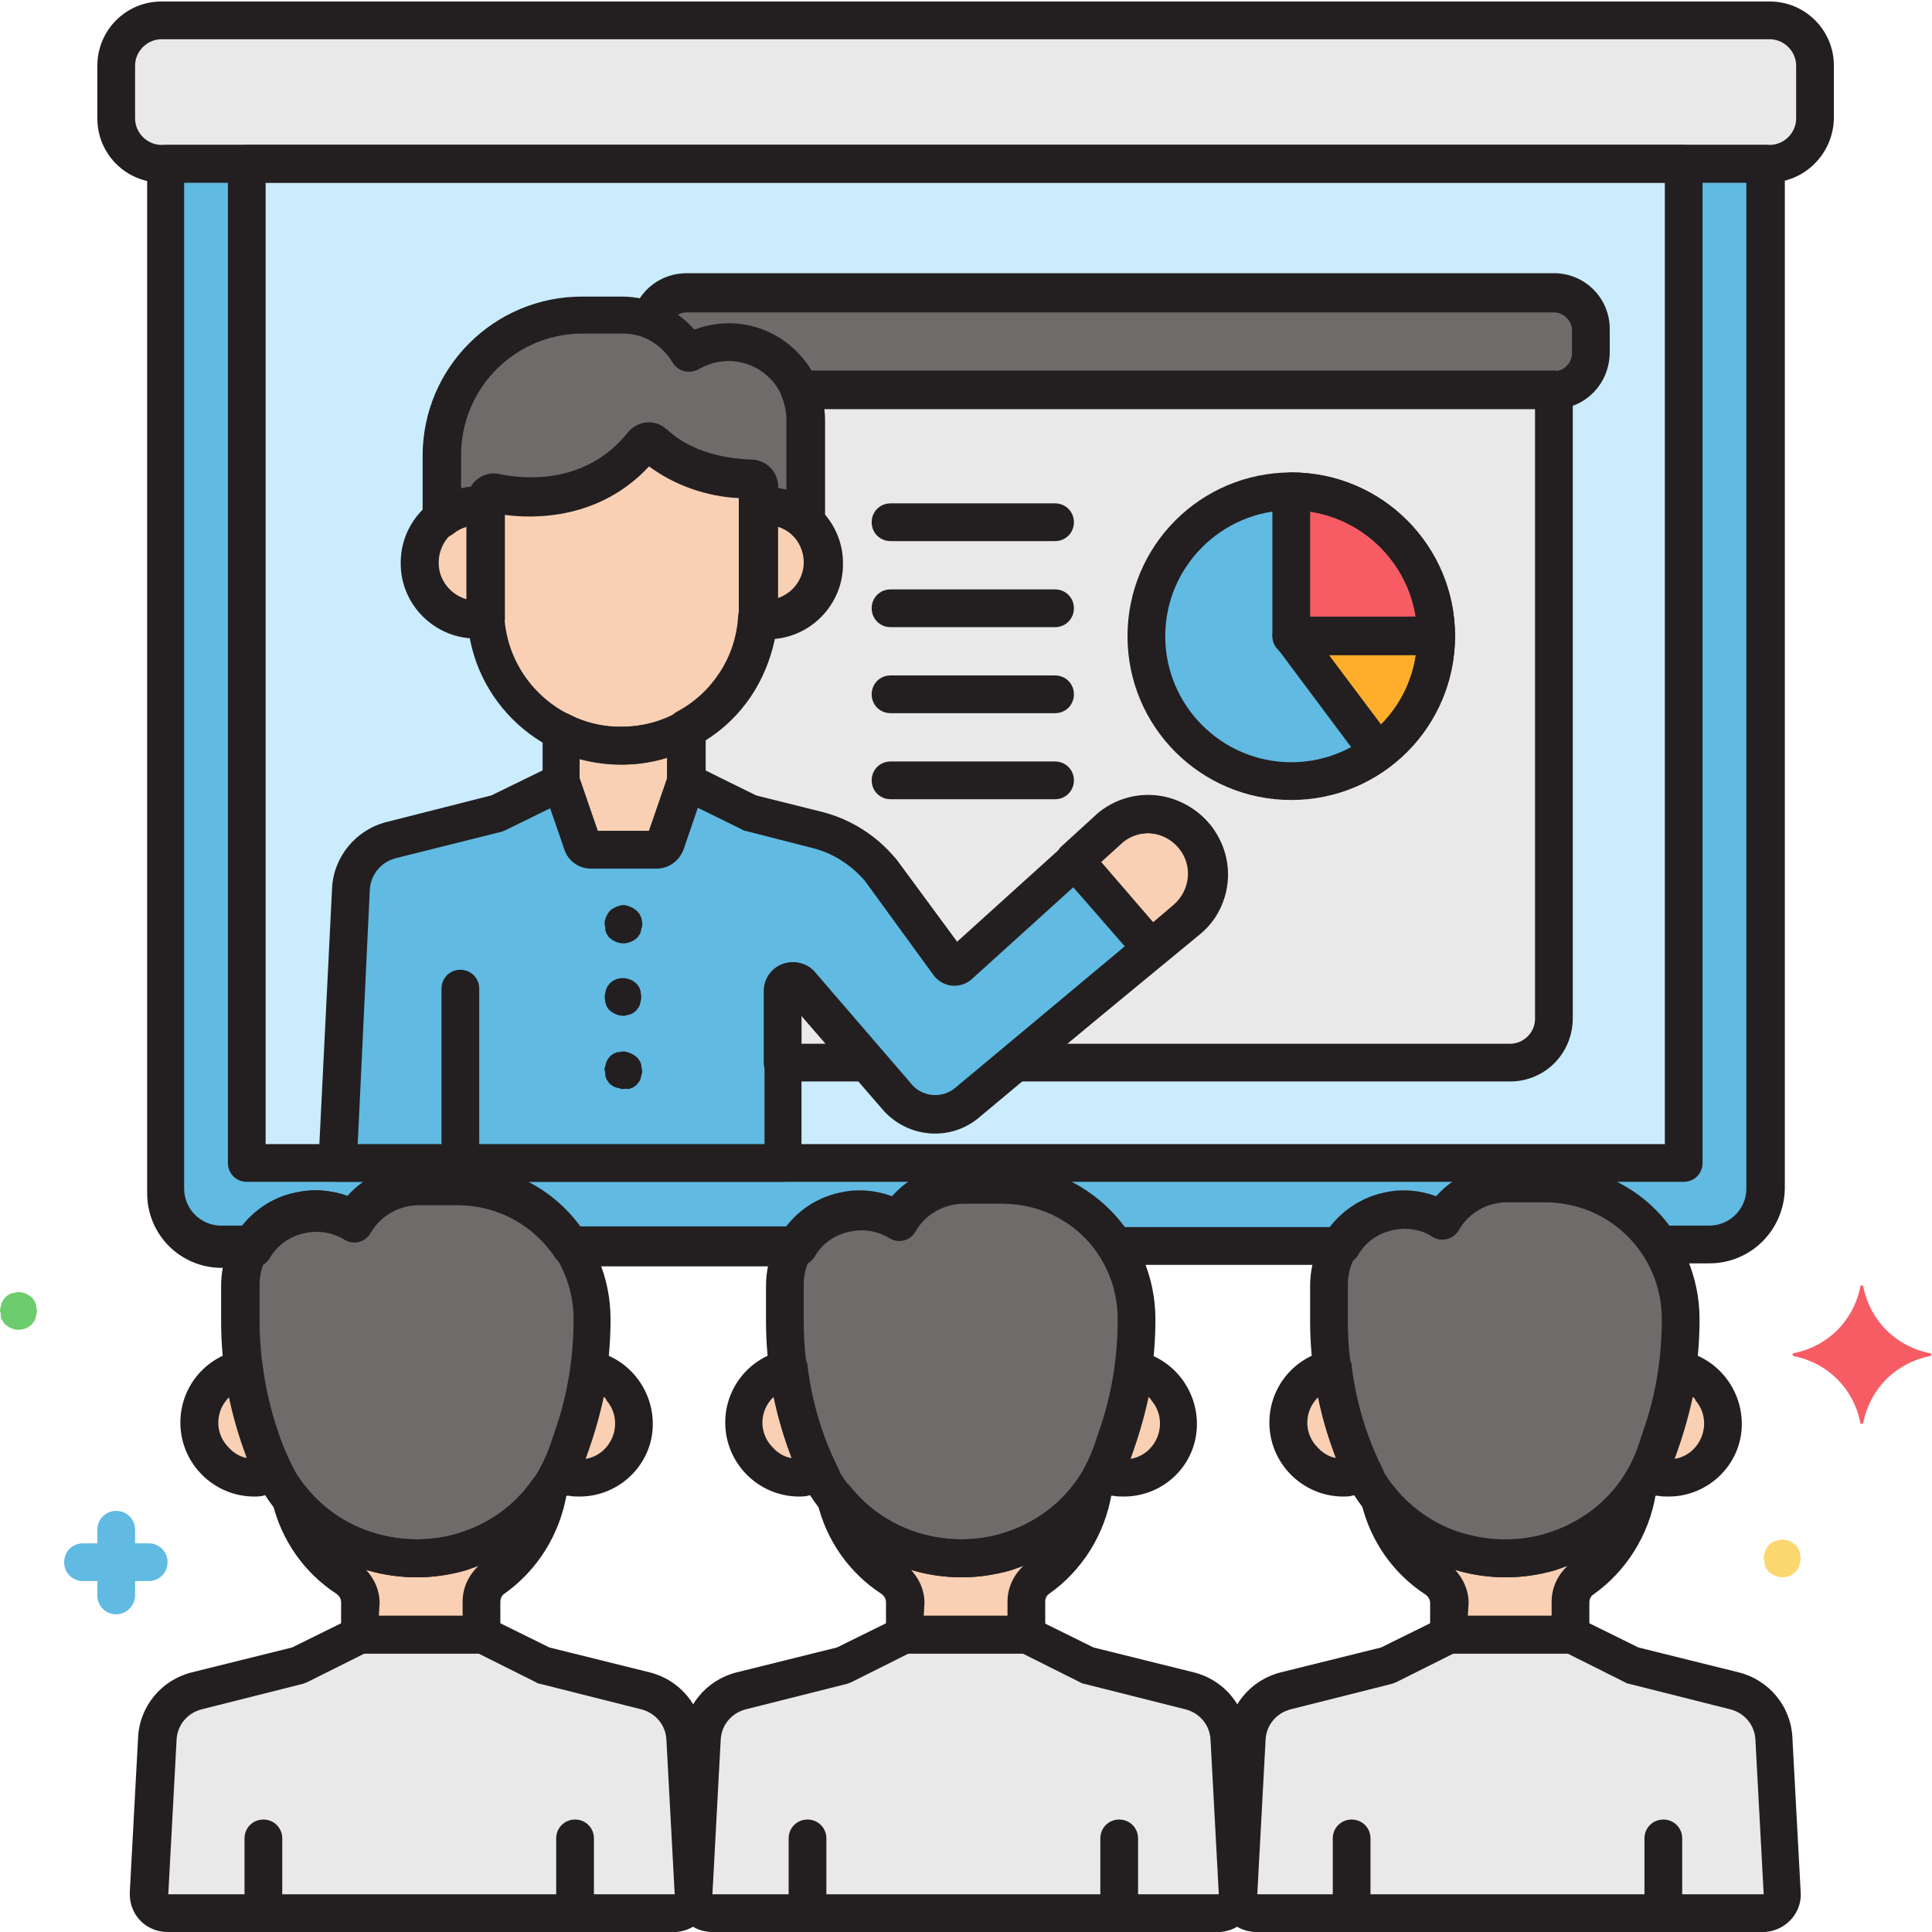 <?xml version="1.0" encoding="UTF-8"?>
<svg width="120px" height="120px" viewBox="0 0 120 120" version="1.1" xmlns="http://www.w3.org/2000/svg" xmlns:xlink="http://www.w3.org/1999/xlink">
    <!-- Generator: Sketch 52.4 (67378) - http://www.bohemiancoding.com/sketch -->
    <title>video-conference</title>
    <desc>Created with Sketch.</desc>
    <g id="Elementos" stroke="none" stroke-width="1" fill="none" fill-rule="evenodd">
        <g id="Amazon/Servicios" transform="translate(-69, -289)" fill-rule="nonzero">
            <g id="video-conference" transform="translate(69, 289)">
                <path d="M36.844,81.938 C36.844,77.297 33.047,73.5 28.406,73.5 L26.016,73.5 C24.375,73.5 22.828,74.39 22.031,75.797 C21.047,75.188 19.828,75 18.703,75.234 C16.5,75.703 14.953,77.672 15,79.922 L15,82.125 C15,84.656 15.422,87.188 16.265,89.578 L16.5,90.234 C17.578,93.235 20.015,95.532 23.062,96.422 L23.25,96.469 C25.031,96.985 26.86,96.985 28.64,96.469 L28.781,96.422 C31.875,95.532 34.312,93.235 35.344,90.188 L35.625,89.344 C36.422,86.906 36.844,84.422 36.844,81.938 Z" id="Path" fill="#6D6C6B"></path>
                <path d="M70.688,81.938 C70.688,77.297 66.89,73.5 62.25,73.5 L59.859,73.5 C58.218,73.5 56.672,74.39 55.875,75.797 C54.89,75.188 53.672,75 52.547,75.234 C50.344,75.703 48.797,77.672 48.843,79.922 L48.843,82.125 C48.843,84.656 49.265,87.188 50.11,89.578 L50.344,90.234 C51.422,93.235 53.86,95.532 56.906,96.422 L57.094,96.469 C58.875,96.985 60.703,96.985 62.485,96.469 L62.625,96.422 C65.718,95.532 68.156,93.235 69.187,90.188 L69.468,89.344 C70.266,86.906 70.688,84.422 70.688,81.938 Z" id="Path" fill="#6D6C6B"></path>
                <path d="M104.485,81.938 C104.485,77.297 100.688,73.5 96.047,73.5 L93.657,73.5 C92.016,73.5 90.469,74.39 89.672,75.797 C88.687,75.188 87.469,75 86.343,75.234 C84.141,75.703 82.593,77.672 82.641,79.922 L82.641,82.125 C82.641,84.656 83.062,87.188 83.906,89.578 L84.141,90.234 C85.219,93.235 87.656,95.532 90.703,96.422 L90.891,96.469 C92.672,96.985 94.5,96.985 96.281,96.469 L96.422,96.422 C99.468,95.532 101.953,93.235 102.984,90.188 L103.266,89.344 C104.062,86.906 104.485,84.422 104.485,81.938 Z" id="Path" fill="#6D6C6B"></path>
                <path d="M42.515,107.953 C42.422,106.547 41.438,105.328 40.078,105 L33.75,103.406 L29.907,101.531 L22.359,101.531 L18.562,103.406 L12.234,105 C10.875,105.328 9.89,106.547 9.797,107.953 L9.282,117.563 C9.234,118.218 9.75,118.781 10.406,118.828 L10.453,118.828 L41.906,118.828 C42.563,118.828 43.078,118.313 43.078,117.656 L43.078,117.61 L42.515,107.953 Z" id="Path" fill="#E9E9EA"></path>
                <path d="M76.313,107.953 C76.219,106.547 75.234,105.328 73.875,105 L67.547,103.406 L63.75,101.531 L56.203,101.531 L52.407,103.406 L46.078,105 C44.719,105.328 43.735,106.547 43.64,107.953 L43.125,117.563 C43.078,118.218 43.594,118.781 44.25,118.828 L44.297,118.828 L75.75,118.828 C76.406,118.828 76.922,118.313 76.922,117.656 L76.922,117.61 L76.313,107.953 Z" id="Path" fill="#E9E9EA"></path>
                <path d="M110.156,107.953 C110.063,106.547 109.078,105.328 107.719,105 L101.391,103.406 L97.593,101.531 L90.047,101.531 L86.25,103.406 L79.875,105 C78.516,105.328 77.531,106.547 77.437,107.953 L76.922,117.563 C76.875,118.218 77.39,118.781 78.047,118.828 L78.094,118.828 L109.547,118.828 C110.203,118.828 110.718,118.313 110.718,117.656 L110.718,117.61 L110.156,107.953 Z" id="Path" fill="#E9E9EA"></path>
                <path d="M28.735,96.375 L28.594,96.422 C26.812,96.938 24.985,96.938 23.203,96.422 L23.015,96.375 C21.047,95.813 19.36,94.688 18.094,93.094 C18.562,95.156 19.828,96.89 21.609,98.062 C22.125,98.391 22.407,98.953 22.407,99.563 L22.407,101.578 L29.953,101.578 C29.953,101.578 29.953,100.406 29.953,99.516 C29.953,98.953 30.234,98.391 30.703,98.062 C32.531,96.75 33.75,94.781 34.125,92.578 C32.812,94.406 30.891,95.718 28.735,96.375 Z" id="Path" fill="#F9D0B4"></path>
                <path d="M36.609,85.031 C36.281,87.375 35.625,89.625 34.594,91.734 L35.437,91.734 C37.312,92.016 39.047,90.797 39.328,88.922 C39.375,88.735 39.375,88.594 39.375,88.406 C39.422,86.765 38.25,85.359 36.609,85.031 Z" id="Path" fill="#F9D0B4"></path>
                <path d="M15.141,85.031 C13.547,85.359 12.375,86.765 12.375,88.406 C12.422,90.281 13.969,91.782 15.844,91.782 C16.031,91.782 16.172,91.782 16.36,91.734 L17.156,91.734 C16.125,89.625 15.422,87.375 15.141,85.031 Z" id="Path" fill="#F9D0B4"></path>
                <path d="M62.578,96.375 L62.437,96.422 C60.656,96.938 58.828,96.938 57.047,96.422 L56.86,96.375 C54.89,95.813 53.203,94.688 51.938,93.094 C52.407,95.156 53.672,96.89 55.453,98.062 C55.969,98.391 56.25,98.953 56.25,99.563 L56.25,101.578 L63.703,101.578 C63.703,101.578 63.703,100.406 63.703,99.516 C63.703,98.953 63.984,98.391 64.453,98.062 C66.281,96.75 67.5,94.781 67.875,92.578 C66.609,94.406 64.734,95.718 62.578,96.375 Z" id="Path" fill="#F9D0B4"></path>
                <path d="M70.453,85.031 C70.125,87.375 69.468,89.625 68.391,91.734 L69.234,91.734 C71.109,92.016 72.844,90.797 73.125,88.922 C73.172,88.735 73.172,88.594 73.172,88.406 C73.218,86.765 72.047,85.359 70.453,85.031 Z" id="Path" fill="#F9D0B4"></path>
                <path d="M48.984,85.031 C47.39,85.359 46.219,86.765 46.219,88.406 C46.265,90.281 47.812,91.782 49.688,91.782 C49.875,91.782 50.015,91.782 50.203,91.734 L51,91.734 C49.922,89.625 49.265,87.375 48.984,85.031 Z" id="Path" fill="#F9D0B4"></path>
                <path d="M96.375,96.375 L96.235,96.422 C94.453,96.938 92.625,96.938 90.844,96.422 L90.656,96.375 C88.687,95.813 87,94.688 85.735,93.094 C86.203,95.156 87.469,96.89 89.25,98.062 C89.766,98.391 90.047,98.953 90.047,99.563 L90.047,101.578 L97.593,101.578 C97.593,101.578 97.593,100.406 97.593,99.516 C97.593,98.953 97.875,98.391 98.344,98.062 C100.172,96.75 101.391,94.781 101.765,92.578 C100.406,94.406 98.531,95.718 96.375,96.375 Z" id="Path" fill="#F9D0B4"></path>
                <path d="M104.25,85.031 C103.922,87.375 103.266,89.625 102.188,91.734 L103.032,91.734 C104.907,92.016 106.641,90.797 106.922,88.922 C106.968,88.735 106.968,88.594 106.968,88.406 C107.016,86.765 105.891,85.359 104.25,85.031 Z" id="Path" fill="#F9D0B4"></path>
                <path d="M82.781,85.031 C81.187,85.359 80.015,86.765 80.015,88.406 C80.063,90.281 81.609,91.782 83.484,91.782 C83.672,91.782 83.813,91.782 84,91.734 L84.797,91.734 C83.765,89.625 83.062,87.375 82.781,85.031 Z" id="Path" fill="#F9D0B4"></path>
                <path d="M10.031,1.265 L109.922,1.265 C111.469,1.265 112.734,2.531 112.734,4.078 L112.734,7.359 C112.734,8.906 111.469,10.172 109.922,10.172 L10.031,10.172 C8.484,10.172 7.219,8.906 7.219,7.359 L7.219,4.078 C7.219,2.531 8.484,1.265 10.031,1.265 Z" id="Path" fill="#E9E9EA"></path>
                <path d="M13.735,77.297 L15.703,77.297 C17.016,75.141 19.875,74.438 22.031,75.75 C22.875,74.344 24.375,73.453 26.016,73.453 L28.406,73.453 C31.265,73.453 33.891,74.907 35.484,77.297 L49.5,77.297 C50.813,75.141 53.672,74.438 55.828,75.75 C56.672,74.344 58.172,73.453 59.812,73.453 L62.203,73.453 C65.063,73.453 67.688,74.907 69.282,77.297 L83.297,77.297 C84.609,75.141 87.469,74.438 89.625,75.75 C90.469,74.344 91.968,73.453 93.609,73.453 L96,73.453 C98.86,73.453 101.484,74.907 103.078,77.297 L106.172,77.297 C108.094,77.297 109.641,75.75 109.641,73.828 L109.641,10.172 L10.266,10.172 L10.266,73.828 C10.266,75.75 11.812,77.297 13.735,77.297 Z" id="Path" fill="#60BAE2"></path>
                <polygon id="Path" fill="#CAECFC" points="15.328 10.172 104.578 10.172 104.578 72.234 15.328 72.234"></polygon>
                <path d="M119.859,84.047 C117.75,83.625 116.157,82.031 115.735,79.922 C115.735,79.875 115.688,79.828 115.64,79.828 C115.594,79.828 115.594,79.875 115.547,79.922 C115.125,82.031 113.531,83.625 111.422,84.047 C111.375,84.047 111.328,84.094 111.328,84.141 C111.328,84.187 111.375,84.187 111.422,84.234 C113.531,84.656 115.125,86.25 115.547,88.359 C115.547,88.406 115.594,88.453 115.64,88.453 C115.688,88.453 115.688,88.406 115.735,88.359 C116.157,86.25 117.75,84.656 119.859,84.234 C119.907,84.234 119.953,84.187 119.953,84.141 C119.953,84.047 119.907,84.047 119.859,84.047 Z" id="Path" fill="#F75C64"></path>
                <path d="M9.234,98.203 L5.156,98.203 C4.5,98.203 3.984,97.688 3.984,97.031 C3.984,96.375 4.5,95.859 5.156,95.859 L9.234,95.859 C9.89,95.859 10.406,96.375 10.406,97.031 C10.406,97.688 9.89,98.203 9.234,98.203 Z" id="Path" fill="#60BAE2"></path>
                <path d="M7.219,100.266 C6.562,100.266 6.047,99.75 6.047,99.094 L6.047,95.015 C6.047,94.36 6.562,93.843 7.219,93.843 C7.875,93.843 8.391,94.36 8.391,95.015 L8.391,99.094 C8.391,99.703 7.875,100.266 7.219,100.266 Z" id="Path" fill="#60BAE2"></path>
                <path d="M1.125,80.25 C1.453,80.25 1.734,80.391 1.968,80.578 C2.016,80.625 2.063,80.672 2.109,80.766 C2.156,80.813 2.203,80.906 2.203,80.953 C2.25,81.047 2.25,81.094 2.25,81.187 C2.25,81.281 2.297,81.328 2.297,81.422 C2.297,81.516 2.297,81.562 2.25,81.656 C2.25,81.75 2.203,81.797 2.203,81.89 C2.156,81.985 2.156,82.031 2.109,82.078 C2.063,82.125 2.016,82.219 1.968,82.266 C1.641,82.593 1.125,82.688 0.703,82.5 C0.656,82.453 0.562,82.453 0.515,82.407 C0.469,82.359 0.375,82.312 0.328,82.266 C0.281,82.219 0.234,82.172 0.188,82.078 C0.141,82.031 0.093,81.938 0.093,81.89 C0.047,81.844 0.047,81.75 0.047,81.656 C0.047,81.562 0.047,81.516 -8.8817842e-16,81.422 C-8.8817842e-16,81.328 -8.8817842e-16,81.281 0.047,81.187 C0.047,81.094 0.093,81.047 0.093,80.953 C0.141,80.859 0.141,80.813 0.188,80.766 C0.234,80.718 0.281,80.625 0.328,80.578 C0.375,80.532 0.422,80.484 0.515,80.437 C0.562,80.391 0.656,80.344 0.703,80.344 C0.797,80.297 0.844,80.297 0.938,80.297 C0.984,80.297 1.031,80.25 1.125,80.25 Z" id="Path" fill="#6DCC6D"></path>
                <path d="M110.672,95.625 C111,95.625 111.281,95.766 111.516,95.953 C111.562,96 111.609,96.047 111.656,96.14 C111.703,96.187 111.75,96.281 111.75,96.328 C111.797,96.422 111.797,96.469 111.797,96.562 C111.797,96.656 111.844,96.703 111.844,96.797 C111.844,96.89 111.844,96.938 111.797,97.031 C111.797,97.125 111.75,97.172 111.75,97.266 C111.703,97.359 111.703,97.407 111.656,97.453 C111.609,97.5 111.562,97.593 111.516,97.641 C111.187,97.969 110.672,98.062 110.25,97.875 C110.203,97.828 110.11,97.828 110.063,97.781 C110.015,97.734 109.922,97.688 109.875,97.641 C109.828,97.593 109.781,97.547 109.734,97.453 C109.688,97.407 109.641,97.312 109.641,97.266 C109.594,97.219 109.594,97.125 109.594,97.031 C109.594,96.938 109.594,96.89 109.547,96.797 C109.547,96.703 109.547,96.656 109.594,96.562 C109.594,96.469 109.641,96.422 109.641,96.328 C109.688,96.235 109.688,96.187 109.734,96.14 C109.781,96.094 109.828,96 109.875,95.953 C109.922,95.906 109.969,95.859 110.063,95.813 C110.11,95.766 110.203,95.718 110.25,95.718 C110.344,95.672 110.391,95.672 110.484,95.672 C110.532,95.625 110.578,95.625 110.672,95.625 Z" id="Path" fill="#FCD770"></path>
                <g id="Group" transform="translate(5.859, 0)" fill="#231F20">
                    <path d="M98.719,73.406 L9.468,73.406 C8.813,73.406 8.297,72.891 8.297,72.234 L8.297,10.172 C8.297,9.516 8.813,9 9.468,9 L98.719,9 C99.375,9 99.89,9.516 99.89,10.172 L99.89,72.234 C99.89,72.891 99.375,73.406 98.719,73.406 Z M10.64,71.062 L97.547,71.062 L97.547,11.343 L10.64,11.343 L10.64,71.062 Z" id="Shape"></path>
                    <path d="M104.016,11.343 L4.172,11.343 C1.968,11.343 0.188,9.563 0.188,7.359 L0.188,4.078 C0.188,1.875 1.968,0.093 4.172,0.093 L104.062,0.093 C106.265,0.093 108.047,1.875 108.047,4.078 L108.047,7.359 C108,9.563 106.219,11.343 104.016,11.343 Z M4.172,2.437 C3.281,2.437 2.531,3.188 2.531,4.078 L2.531,7.359 C2.531,8.25 3.281,9 4.172,9 L104.062,9 C104.953,9 105.703,8.25 105.703,7.359 L105.703,4.078 C105.703,3.188 104.953,2.437 104.062,2.437 L4.172,2.437 Z" id="Shape"></path>
                    <path d="M29.859,120 C29.203,120 28.687,119.485 28.687,118.828 L28.687,114.187 C28.687,113.531 29.203,113.015 29.859,113.015 C30.515,113.015 31.031,113.531 31.031,114.187 L31.031,118.828 C31.031,119.485 30.469,120 29.859,120 Z" id="Path"></path>
                    <path d="M10.5,120 C9.844,120 9.328,119.485 9.328,118.828 L9.328,114.187 C9.328,113.531 9.844,113.015 10.5,113.015 C11.157,113.015 11.672,113.531 11.672,114.187 L11.672,118.828 C11.672,119.485 11.109,120 10.5,120 Z" id="Path"></path>
                    <path d="M36,120 L4.547,120 C3.235,120 2.203,118.969 2.203,117.656 C2.203,117.61 2.203,117.563 2.203,117.515 L2.719,107.906 C2.812,105.984 4.172,104.344 6.047,103.875 L12.281,102.328 L15.984,100.5 C16.125,100.406 16.313,100.359 16.5,100.359 L24.047,100.359 C24.234,100.359 24.422,100.406 24.563,100.5 L28.266,102.328 L34.5,103.875 C36.375,104.344 37.734,105.984 37.828,107.906 L38.344,117.515 C38.438,118.828 37.407,119.907 36.14,120 C36.094,120 36.047,120 36,120 Z M16.782,102.703 L13.218,104.485 C13.125,104.531 13.078,104.531 12.984,104.578 L6.656,106.172 C5.766,106.406 5.156,107.156 5.11,108.047 L4.594,117.656 L36.047,117.656 L35.532,108.047 C35.484,107.156 34.875,106.406 33.984,106.172 L27.656,104.578 C27.563,104.578 27.515,104.531 27.422,104.485 L23.86,102.703 L16.782,102.703 Z" id="Shape"></path>
                    <path d="M24.047,102.703 L16.5,102.703 C15.844,102.703 15.328,102.188 15.328,101.531 L15.328,99.516 C15.328,99.328 15.234,99.141 15.047,99 C13.032,97.688 11.625,95.672 11.062,93.328 C10.922,92.719 11.297,92.063 11.953,91.922 C12.375,91.828 12.844,91.968 13.125,92.344 C14.25,93.75 15.75,94.734 17.485,95.25 L17.672,95.297 C19.219,95.718 20.859,95.718 22.407,95.297 L22.547,95.25 C24.468,94.688 26.109,93.516 27.234,91.875 C27.61,91.36 28.313,91.219 28.875,91.594 C29.25,91.875 29.438,92.297 29.344,92.766 C28.922,95.297 27.515,97.547 25.453,99 C25.312,99.094 25.219,99.282 25.219,99.516 L25.219,101.578 C25.219,102.188 24.703,102.703 24.047,102.703 Z M17.672,100.359 L22.875,100.359 L22.875,99.468 C22.875,98.625 23.25,97.828 23.86,97.266 C23.625,97.359 23.438,97.407 23.203,97.5 L23.062,97.547 C21.094,98.11 18.984,98.11 17.016,97.547 L16.875,97.5 C17.39,98.062 17.719,98.765 17.719,99.563 L17.672,100.359 Z" id="Shape"></path>
                    <path d="M20.015,97.969 C18.984,97.969 18,97.828 17.016,97.547 L16.828,97.5 C13.406,96.516 10.688,93.938 9.468,90.562 L9.234,89.907 C8.344,87.375 7.875,84.75 7.875,82.078 L7.875,79.875 C7.875,77.063 9.797,74.625 12.515,74.062 C13.594,73.828 14.672,73.922 15.703,74.297 C16.828,73.032 18.422,72.328 20.063,72.328 L22.453,72.328 C27.75,72.328 32.063,76.641 32.063,81.938 C32.063,84.563 31.641,87.188 30.75,89.672 L30.469,90.515 C29.297,93.891 26.531,96.469 23.11,97.453 L22.969,97.5 C22.078,97.828 21.047,97.969 20.015,97.969 Z M13.781,76.265 C11.86,76.265 10.266,77.812 10.266,79.781 L10.266,79.875 L10.266,82.078 C10.266,84.468 10.688,86.86 11.484,89.156 L11.719,89.812 C12.656,92.437 14.812,94.5 17.485,95.25 L17.672,95.297 C19.219,95.718 20.859,95.718 22.407,95.297 L22.547,95.25 C25.266,94.453 27.422,92.437 28.313,89.766 L28.594,88.922 C29.39,86.672 29.766,84.328 29.766,81.938 C29.766,77.906 26.531,74.672 22.5,74.672 L20.11,74.672 C18.891,74.672 17.719,75.328 17.109,76.406 C16.782,76.968 16.078,77.156 15.515,76.828 C15,76.453 14.39,76.265 13.781,76.265 Z" id="Shape"></path>
                    <path d="M30.141,92.953 C29.907,92.953 29.719,92.953 29.485,92.906 L28.735,92.906 C28.078,92.906 27.563,92.39 27.563,91.734 C27.563,91.547 27.61,91.313 27.703,91.172 C28.687,89.203 29.297,87.047 29.625,84.89 C29.719,84.234 30.328,83.813 30.938,83.906 L30.984,83.906 C33.14,84.328 34.688,86.25 34.688,88.453 C34.688,90.938 32.625,92.953 30.141,92.953 Z M31.641,86.765 C31.36,88.078 30.984,89.344 30.515,90.61 C30.891,90.562 31.265,90.375 31.547,90.141 C32.485,89.344 32.625,87.937 31.828,87 C31.782,86.906 31.734,86.812 31.641,86.765 Z" id="Shape"></path>
                    <path d="M9.937,92.953 C7.407,92.953 5.344,90.891 5.344,88.359 C5.344,86.157 6.89,84.282 9.047,83.86 C9.703,83.719 10.312,84.141 10.453,84.75 L10.453,84.844 C10.735,87.047 11.343,89.156 12.328,91.125 C12.656,91.687 12.469,92.39 11.906,92.719 C11.719,92.812 11.531,92.859 11.343,92.859 L10.64,92.859 C10.359,92.953 10.172,92.953 9.937,92.953 Z M8.391,86.765 C7.5,87.61 7.453,89.016 8.344,89.907 C8.391,89.953 8.484,90.047 8.531,90.093 C8.813,90.328 9.141,90.515 9.516,90.562 C9.047,89.344 8.672,88.078 8.391,86.765 Z" id="Shape"></path>
                    <path d="M63.657,120 C63,120 62.485,119.485 62.485,118.828 L62.485,114.187 C62.485,113.531 63,113.015 63.657,113.015 C64.312,113.015 64.828,113.531 64.828,114.187 L64.828,118.828 C64.828,119.485 64.312,120 63.657,120 Z" id="Path"></path>
                    <path d="M44.297,120 C43.64,120 43.125,119.485 43.125,118.828 L43.125,114.187 C43.125,113.531 43.64,113.015 44.297,113.015 C44.953,113.015 45.469,113.531 45.469,114.187 L45.469,118.828 C45.469,119.485 44.953,120 44.297,120 Z" id="Path"></path>
                    <path d="M69.797,120 L38.391,120 C37.078,120 36.047,118.969 36.047,117.656 C36.047,117.61 36.047,117.563 36.047,117.515 L36.562,107.906 C36.656,105.984 38.015,104.344 39.89,103.875 L46.125,102.328 L49.828,100.5 C49.969,100.406 50.156,100.359 50.344,100.359 L57.844,100.359 C58.032,100.359 58.218,100.406 58.359,100.5 L62.063,102.328 L68.297,103.875 C70.172,104.344 71.531,105.984 71.625,107.906 L72.141,117.515 C72.234,118.828 71.203,119.907 69.937,120 C69.89,120 69.844,120 69.797,120 Z M50.578,102.703 L47.016,104.485 C46.922,104.531 46.875,104.531 46.782,104.578 L40.453,106.172 C39.563,106.406 38.953,107.156 38.906,108.047 L38.391,117.656 L69.844,117.656 L69.328,108.047 C69.282,107.156 68.672,106.406 67.781,106.172 L61.453,104.578 C61.36,104.578 61.313,104.531 61.219,104.485 L57.656,102.703 L50.578,102.703 Z" id="Shape"></path>
                    <path d="M57.844,102.703 L50.344,102.703 C49.688,102.703 49.172,102.188 49.172,101.531 L49.172,99.516 C49.172,99.328 49.078,99.141 48.891,99 C46.875,97.688 45.469,95.672 44.907,93.328 C44.766,92.719 45.141,92.063 45.797,91.922 C46.219,91.828 46.687,91.968 46.968,92.344 C48.094,93.75 49.594,94.734 51.328,95.25 L51.516,95.297 C53.062,95.718 54.703,95.718 56.25,95.297 L56.391,95.25 C58.313,94.688 59.953,93.516 61.078,91.875 C61.453,91.36 62.156,91.219 62.719,91.594 C63.094,91.875 63.281,92.297 63.188,92.766 C62.766,95.297 61.36,97.547 59.297,99 C59.156,99.094 59.062,99.282 59.062,99.468 L59.062,101.531 C59.016,102.188 58.5,102.703 57.844,102.703 Z M51.516,100.359 L56.719,100.359 L56.719,99.468 C56.719,98.625 57.094,97.828 57.703,97.266 C57.469,97.359 57.281,97.407 57.047,97.5 L56.906,97.547 C54.937,98.11 52.828,98.11 50.859,97.547 L50.718,97.5 C51.235,98.062 51.562,98.765 51.562,99.563 L51.516,100.359 Z" id="Shape"></path>
                    <path d="M53.86,97.969 C52.828,97.969 51.844,97.828 50.859,97.547 L50.672,97.5 C47.25,96.516 44.531,93.938 43.313,90.562 L43.078,89.907 C42.188,87.375 41.719,84.75 41.719,82.078 L41.719,79.875 C41.719,77.063 43.64,74.625 46.36,74.062 C47.437,73.828 48.516,73.922 49.547,74.297 C50.672,73.032 52.266,72.328 53.906,72.328 L56.297,72.328 C61.594,72.328 65.906,76.641 65.906,81.938 C65.906,84.563 65.484,87.188 64.594,89.672 L64.312,90.515 C63.14,93.891 60.375,96.469 56.953,97.453 L56.812,97.5 C55.875,97.828 54.89,97.969 53.86,97.969 Z M47.578,76.265 C45.656,76.265 44.062,77.812 44.062,79.781 L44.062,79.875 L44.062,82.078 C44.062,84.468 44.485,86.86 45.281,89.156 L45.515,89.812 C46.453,92.437 48.609,94.5 51.281,95.25 L51.469,95.297 C53.015,95.718 54.656,95.718 56.203,95.297 L56.343,95.25 C59.062,94.453 61.219,92.437 62.109,89.766 L62.39,88.922 C63.188,86.672 63.562,84.328 63.562,81.938 C63.562,77.906 60.328,74.672 56.297,74.672 L53.906,74.672 C52.688,74.672 51.516,75.328 50.906,76.406 C50.578,76.968 49.875,77.156 49.312,76.828 C48.797,76.453 48.188,76.265 47.578,76.265 Z" id="Shape"></path>
                    <path d="M63.938,92.953 C63.703,92.953 63.516,92.953 63.281,92.906 L62.531,92.906 C61.875,92.906 61.36,92.39 61.36,91.734 C61.36,91.547 61.406,91.313 61.5,91.172 C62.485,89.203 63.094,87.047 63.422,84.89 C63.516,84.234 64.125,83.813 64.734,83.906 L64.781,83.906 C66.938,84.328 68.484,86.25 68.484,88.453 C68.484,90.938 66.469,92.953 63.938,92.953 Z M65.484,86.765 C65.203,88.078 64.828,89.344 64.36,90.61 C64.734,90.562 65.11,90.375 65.391,90.141 C66.328,89.344 66.469,87.937 65.672,87 C65.625,86.906 65.532,86.812 65.484,86.765 Z" id="Shape"></path>
                    <path d="M43.781,92.953 C41.25,92.953 39.187,90.891 39.187,88.359 C39.187,86.157 40.735,84.282 42.891,83.86 C43.547,83.719 44.156,84.141 44.297,84.75 L44.297,84.844 C44.578,87.047 45.188,89.156 46.172,91.125 C46.5,91.687 46.313,92.39 45.75,92.719 C45.562,92.812 45.375,92.859 45.188,92.859 L44.485,92.859 C44.203,92.953 43.969,92.953 43.781,92.953 Z M42.188,86.765 C41.297,87.61 41.25,89.016 42.141,89.907 C42.188,89.953 42.281,90.047 42.328,90.093 C42.61,90.328 42.937,90.515 43.313,90.562 C42.844,89.344 42.469,88.078 42.188,86.765 Z" id="Shape"></path>
                    <path d="M97.453,120 C96.797,120 96.281,119.485 96.281,118.828 L96.281,114.187 C96.281,113.531 96.797,113.015 97.453,113.015 C98.11,113.015 98.625,113.531 98.625,114.187 L98.625,118.828 C98.625,119.485 98.11,120 97.453,120 Z" id="Path"></path>
                    <path d="M78.094,120 C77.437,120 76.922,119.485 76.922,118.828 L76.922,114.187 C76.922,113.531 77.437,113.015 78.094,113.015 C78.75,113.015 79.265,113.531 79.265,114.187 L79.265,118.828 C79.265,119.485 78.75,120 78.094,120 Z" id="Path"></path>
                    <path d="M103.64,120 L72.188,120 C70.875,120 69.844,118.969 69.844,117.656 C69.844,117.61 69.844,117.563 69.844,117.515 L70.359,107.906 C70.453,105.984 71.812,104.344 73.687,103.875 L79.922,102.328 L83.625,100.5 C83.765,100.406 83.953,100.359 84.141,100.359 L91.687,100.359 C91.875,100.359 92.063,100.406 92.203,100.5 L95.906,102.328 L102.141,103.875 C104.016,104.344 105.375,105.984 105.469,107.906 L105.984,117.515 C106.078,118.828 105.047,119.907 103.781,120 C103.735,120 103.687,120 103.64,120 Z M84.422,102.703 L80.859,104.485 C80.766,104.531 80.718,104.531 80.625,104.578 L74.297,106.172 C73.406,106.406 72.797,107.156 72.75,108.047 L72.234,117.656 L103.687,117.656 L103.172,108.047 C103.125,107.156 102.515,106.406 101.625,106.172 L95.297,104.578 C95.203,104.578 95.156,104.531 95.063,104.485 L91.5,102.703 L84.422,102.703 Z" id="Shape"></path>
                    <path d="M91.687,102.703 L84.141,102.703 C83.719,102.703 82.969,102.515 82.969,101.25 L82.969,99.563 C82.969,99.375 82.875,99.187 82.688,99.047 C80.672,97.734 79.265,95.718 78.703,93.375 C78.562,92.766 78.938,92.109 79.594,91.968 C80.015,91.875 80.484,92.016 80.766,92.39 C81.89,93.797 83.391,94.781 85.125,95.297 L85.312,95.344 C86.86,95.766 88.5,95.766 90.047,95.344 L90.188,95.297 C92.109,94.734 93.75,93.562 94.875,91.922 C95.25,91.406 95.953,91.265 96.516,91.641 C96.89,91.922 97.078,92.344 96.985,92.812 C96.562,95.344 95.156,97.593 93.094,99.047 C92.953,99.141 92.859,99.328 92.859,99.516 L92.859,101.578 C92.859,102.188 92.297,102.703 91.687,102.703 Z M85.312,100.359 L90.515,100.359 L90.515,99.468 C90.515,98.625 90.891,97.828 91.5,97.266 C91.265,97.359 91.078,97.407 90.844,97.5 L90.703,97.547 C88.735,98.11 86.625,98.11 84.656,97.547 L84.516,97.5 C85.031,98.062 85.359,98.765 85.359,99.563 L85.312,100.359 Z" id="Shape"></path>
                    <path d="M87.656,97.969 C86.625,97.969 85.64,97.828 84.656,97.547 L84.468,97.5 C81.047,96.516 78.328,93.938 77.109,90.562 L76.875,89.907 C75.984,87.375 75.515,84.75 75.515,82.078 L75.515,79.875 C75.515,77.063 77.437,74.625 80.156,74.062 C81.235,73.828 82.312,73.922 83.344,74.297 C84.468,73.032 86.062,72.328 87.703,72.328 L90.093,72.328 C95.391,72.328 99.703,76.641 99.703,81.938 C99.703,84.563 99.282,87.188 98.391,89.672 L98.11,90.515 C96.938,93.891 94.172,96.469 90.75,97.453 L90.61,97.5 C89.719,97.828 88.687,97.969 87.656,97.969 Z M81.375,76.265 C79.453,76.265 77.859,77.812 77.859,79.781 L77.859,79.875 L77.859,82.078 C77.859,84.468 78.281,86.86 79.078,89.156 L79.312,89.812 C80.25,92.437 82.407,94.5 85.078,95.25 L85.266,95.297 C86.812,95.718 88.453,95.718 90,95.297 L90.141,95.25 C92.859,94.453 95.015,92.437 95.906,89.766 L96.187,88.922 C96.985,86.672 97.359,84.328 97.359,81.938 C97.359,77.906 94.125,74.672 90.093,74.672 L87.703,74.672 C86.484,74.672 85.312,75.328 84.703,76.406 C84.375,76.968 83.672,77.156 83.11,76.828 C82.641,76.453 82.031,76.265 81.375,76.265 Z" id="Shape"></path>
                    <path d="M97.781,92.953 C97.547,92.953 97.359,92.953 97.125,92.906 L96.375,92.906 C95.718,92.906 95.203,92.39 95.203,91.734 C95.203,91.547 95.25,91.313 95.344,91.172 C96.328,89.203 96.938,87.047 97.266,84.89 C97.359,84.234 97.969,83.813 98.578,83.906 L98.625,83.906 C100.781,84.328 102.328,86.25 102.328,88.453 C102.328,90.938 100.266,92.953 97.781,92.953 Z M99.282,86.765 C99,88.078 98.625,89.344 98.156,90.61 C98.531,90.562 98.906,90.375 99.187,90.141 C100.125,89.344 100.266,87.937 99.468,87 C99.422,86.906 99.375,86.812 99.282,86.765 Z" id="Shape"></path>
                    <path d="M77.578,92.953 C75.047,92.953 72.984,90.891 72.984,88.359 C72.984,86.157 74.531,84.282 76.687,83.86 C77.344,83.719 77.953,84.141 78.094,84.75 L78.094,84.844 C78.375,87.047 78.984,89.156 79.969,91.125 C80.297,91.687 80.11,92.39 79.547,92.719 C79.36,92.812 79.172,92.859 78.984,92.859 L78.281,92.859 C78,92.953 77.766,92.953 77.578,92.953 Z M76.031,86.765 C75.141,87.61 75.093,89.016 75.984,89.907 C76.031,89.953 76.125,90.047 76.172,90.093 C76.453,90.328 76.782,90.515 77.156,90.562 C76.641,89.344 76.265,88.078 76.031,86.765 Z" id="Shape"></path>
                    <path d="M100.312,78.469 L97.219,78.469 C96.844,78.469 96.469,78.281 96.235,77.953 C94.875,75.891 92.625,74.672 90.141,74.672 L87.75,74.672 C86.531,74.672 85.359,75.328 84.75,76.406 C84.422,76.968 83.719,77.156 83.156,76.828 C82.407,76.36 81.516,76.219 80.672,76.406 C79.734,76.594 78.938,77.156 78.469,78 C78.235,78.328 77.859,78.562 77.485,78.562 L63.469,78.562 C63.094,78.562 62.719,78.375 62.485,78.047 C61.125,75.984 58.875,74.766 56.391,74.766 L54,74.766 C52.781,74.766 51.609,75.422 51,76.5 C50.672,77.063 49.969,77.25 49.406,76.922 C48.657,76.453 47.766,76.313 46.922,76.5 C45.984,76.687 45.188,77.25 44.719,78.094 C44.485,78.422 44.109,78.657 43.735,78.657 L29.625,78.657 C29.25,78.657 28.875,78.469 28.64,78.14 C27.281,76.078 25.031,74.859 22.547,74.859 L20.156,74.859 C18.938,74.859 17.766,75.515 17.156,76.594 C16.828,77.156 16.125,77.344 15.562,77.016 C14.812,76.547 13.922,76.406 13.078,76.594 C12.141,76.782 11.343,77.344 10.875,78.188 C10.64,78.516 10.266,78.75 9.89,78.75 L7.922,78.75 C5.344,78.75 3.281,76.687 3.281,74.109 L3.281,10.172 C3.281,9.516 3.797,9 4.453,9 L103.828,9 C104.485,9 105,9.516 105,10.172 L105,73.828 C104.953,76.406 102.891,78.469 100.312,78.469 Z M97.828,76.125 L100.312,76.125 C101.578,76.125 102.61,75.093 102.61,73.828 L102.61,11.343 L5.578,11.343 L5.578,73.828 C5.578,75.093 6.609,76.125 7.875,76.125 L9.234,76.125 C10.078,75.047 11.25,74.297 12.61,74.062 C13.687,73.828 14.766,73.922 15.797,74.297 C16.922,73.032 18.516,72.328 20.156,72.328 L22.547,72.328 C25.547,72.328 28.406,73.735 30.188,76.172 L42.984,76.172 C43.828,75.093 45,74.344 46.36,74.109 C47.437,73.875 48.516,73.969 49.547,74.344 C50.672,73.078 52.266,72.375 53.906,72.375 L56.297,72.375 C59.297,72.375 62.156,73.781 63.938,76.219 L76.734,76.219 C77.578,75.141 78.75,74.39 80.11,74.156 C81.187,73.922 82.266,74.016 83.297,74.39 C84.422,73.125 86.016,72.422 87.656,72.422 L90.047,72.422 C93.188,72.328 96.047,73.735 97.828,76.125 Z" id="Shape"></path>
                </g>
                <path d="M96.516,24.234 L49.688,24.234 C49.922,24.797 50.063,25.453 50.063,26.062 L50.063,32.39 C51.469,33.75 51.516,35.953 50.203,37.359 C49.406,38.203 48.235,38.578 47.063,38.391 C46.875,41.297 45.188,43.875 42.656,45.234 L42.656,48.516 L46.594,50.484 L50.813,51.562 C52.312,51.938 53.672,52.828 54.703,54.047 L59.016,59.907 C59.156,60.093 59.39,60.141 59.578,60 L66.797,53.484 L68.953,51.516 C71.765,49.172 75.891,51.89 74.859,55.359 C74.672,56.062 74.25,56.672 73.687,57.141 L71.578,58.875 L71.531,58.922 L63.047,66 L93.797,66 C95.297,66 96.516,64.781 96.516,63.281 L96.516,24.234 Z" id="Path" fill="#E9E9EA"></path>
                <path d="M48.609,61.594 L48.609,66.047 L53.86,66.047 L49.641,61.125 C49.406,60.891 48.984,60.938 48.75,61.172 C48.657,61.265 48.609,61.406 48.609,61.594 Z" id="Path" fill="#E9E9EA"></path>
                <path d="M89.203,39.516 C89.203,44.486 85.173,48.516 80.203,48.516 C75.233,48.516 71.203,44.486 71.203,39.516 C71.203,34.545 75.233,30.515 80.203,30.515 C85.173,30.515 89.203,34.545 89.203,39.516 Z" id="Path" fill="#60BAE2"></path>
                <path d="M80.203,30.515 L80.203,39.516 L89.203,39.516 C89.203,34.547 85.172,30.515 80.203,30.515 Z" id="Path" fill="#F75C64"></path>
                <path d="M80.203,39.516 L85.594,46.734 C87.844,45.047 89.203,42.375 89.203,39.516 L80.203,39.516 Z" id="Path" fill="#FFAE2C"></path>
                <path d="M74.203,51.985 C72.937,50.391 70.594,50.156 69,51.422 C69,51.422 68.953,51.469 68.953,51.469 L59.578,59.953 C59.39,60.093 59.156,60.093 59.016,59.907 L54.703,54.047 C53.719,52.828 52.359,51.985 50.813,51.562 L46.594,50.484 L42.656,48.516 L41.343,52.359 C41.25,52.593 41.062,52.734 40.828,52.734 L36.75,52.734 C36.516,52.734 36.281,52.593 36.235,52.359 L34.922,48.516 L30.984,50.484 L24.422,52.125 C23.015,52.5 21.985,53.719 21.89,55.172 L20.953,72.234 L48.609,72.234 L48.609,61.547 C48.609,61.219 48.891,60.938 49.219,60.938 C49.36,60.938 49.5,60.984 49.641,61.078 L55.828,68.25 C56.953,69.422 58.781,69.516 60.047,68.484 L73.735,57.094 C75.234,55.828 75.469,53.531 74.203,51.985 Z" id="Path" fill="#60BAE2"></path>
                <path d="M29.625,31.406 C29.812,31.406 30,31.406 30.188,31.453 L30.188,31.031 C30.188,30.797 30.375,30.562 30.656,30.562 L30.75,30.562 C32.297,30.891 36.844,31.453 39.937,27.563 C40.078,27.375 40.359,27.328 40.594,27.469 C40.594,27.469 40.64,27.469 40.64,27.515 C41.343,28.218 43.218,29.625 46.734,29.719 C46.968,29.719 47.156,29.907 47.156,30.141 L47.156,30.281 L47.156,31.453 C48.235,31.265 49.36,31.641 50.156,32.39 L50.156,26.062 C50.156,23.391 48,21.235 45.328,21.235 C44.438,21.235 43.594,21.469 42.844,21.938 C41.953,20.484 40.406,19.594 38.719,19.594 L36.235,19.594 C31.406,19.594 27.515,23.484 27.515,28.313 L27.515,32.203 C28.032,31.687 28.828,31.406 29.625,31.406 Z" id="Path" fill="#6D6C6B"></path>
                <path d="M96.516,18.188 L42.656,18.188 C41.625,18.188 40.688,18.891 40.406,19.922 C41.391,20.297 42.234,21.047 42.75,21.938 C43.5,21.469 44.344,21.235 45.234,21.235 C47.203,21.235 48.938,22.407 49.688,24.234 L96.516,24.234 C97.781,24.234 98.813,23.203 98.813,21.938 L98.813,20.532 C98.813,19.219 97.781,18.188 96.516,18.188 Z" id="Path" fill="#6D6C6B"></path>
                <path d="M47.625,31.406 C47.437,31.406 47.25,31.406 47.063,31.453 L47.063,32.016 L47.063,37.828 L47.063,38.391 C48.984,38.719 50.813,37.407 51.094,35.484 C51.422,33.562 50.11,31.734 48.188,31.453 C48,31.453 47.812,31.406 47.625,31.406 Z" id="Path" fill="#F9D0B4"></path>
                <path d="M30.141,37.875 L30.141,32.063 C30.141,31.875 30.141,31.687 30.141,31.5 C28.218,31.172 26.391,32.485 26.062,34.406 C25.735,36.328 27.047,38.156 28.969,38.484 C29.344,38.531 29.766,38.531 30.141,38.484 C30.141,38.25 30.141,38.062 30.141,37.875 Z" id="Path" fill="#F9D0B4"></path>
                <path d="M39.89,27.61 C36.797,31.5 32.25,30.938 30.703,30.61 C30.469,30.562 30.234,30.703 30.188,30.938 L30.188,31.031 L30.188,37.828 C30.188,42.515 33.984,46.265 38.625,46.265 C43.313,46.265 47.063,42.469 47.063,37.828 L47.063,30.328 C47.063,30.281 47.063,30.234 47.063,30.188 C47.063,29.953 46.875,29.766 46.641,29.766 C43.125,29.672 41.297,28.266 40.547,27.563 C40.359,27.375 40.078,27.375 39.89,27.61 Z" id="Path" fill="#F9D0B4"></path>
                <path d="M38.625,46.313 C37.312,46.313 36,45.984 34.875,45.422 L34.875,48.562 L36.187,52.407 C36.281,52.641 36.469,52.781 36.703,52.781 L40.781,52.781 C41.016,52.781 41.25,52.641 41.297,52.407 L42.61,48.562 L42.61,45.328 C41.391,45.984 40.031,46.313 38.625,46.313 Z" id="Path" fill="#F9D0B4"></path>
                <path d="M68.953,51.469 L66.797,53.438 L71.578,58.922 L73.735,57.141 C75.281,55.828 75.515,53.484 74.203,51.938 C72.844,50.344 70.5,50.156 68.953,51.469 Z" id="Path" fill="#F9D0B4"></path>
                <path d="M47.625,39.656 C47.39,39.656 47.109,39.656 46.875,39.609 C46.265,39.516 45.844,39 45.891,38.391 C45.891,38.25 45.891,38.062 45.891,37.922 L45.891,32.063 C45.891,31.875 45.891,31.734 45.891,31.594 C45.844,30.984 46.265,30.469 46.875,30.375 C47.109,30.328 47.39,30.328 47.625,30.328 C50.203,30.281 52.359,32.39 52.359,34.969 C52.407,37.547 50.297,39.703 47.719,39.703 C47.672,39.656 47.625,39.656 47.625,39.656 Z M48.235,32.672 L48.235,37.219 C49.5,36.89 50.203,35.578 49.875,34.312 C49.641,33.516 49.031,32.906 48.235,32.672 Z" id="Shape" fill="#231F20"></path>
                <path d="M29.625,39.656 C27.047,39.703 24.89,37.593 24.89,35.015 C24.844,32.437 26.953,30.281 29.531,30.281 L29.625,30.281 C29.859,30.281 30.141,30.281 30.375,30.328 C30.984,30.422 31.406,30.938 31.36,31.547 L31.36,32.016 L31.36,37.828 L31.36,38.297 C31.406,38.906 30.984,39.422 30.375,39.516 C30.093,39.656 29.859,39.656 29.625,39.656 Z M28.969,32.672 C27.703,33 27,34.312 27.328,35.578 C27.563,36.375 28.172,36.985 28.969,37.219 L28.969,32.672 Z" id="Shape" fill="#231F20"></path>
                <path d="M38.625,47.485 C33.328,47.485 29.016,43.172 29.016,37.875 L29.016,31.078 C29.016,30.188 29.719,29.438 30.656,29.438 C30.75,29.438 30.891,29.438 30.984,29.485 C32.531,29.812 36.375,30.188 39,26.906 C39.563,26.203 40.594,26.062 41.297,26.625 C41.343,26.672 41.391,26.719 41.438,26.719 C41.953,27.234 43.547,28.5 46.734,28.594 C47.578,28.64 48.281,29.297 48.328,30.188 L48.328,37.875 C48.235,43.172 43.922,47.485 38.625,47.485 Z M31.313,31.922 L31.313,37.875 C31.313,41.906 34.594,45.141 38.578,45.141 C42.563,45.141 45.891,41.906 45.891,37.875 L45.891,30.891 C43.875,30.797 41.906,30.093 40.312,28.922 C37.312,32.156 33.328,32.156 31.313,31.922 Z" id="Shape" fill="#231F20"></path>
                <path d="M50.063,33.609 C49.781,33.609 49.453,33.469 49.265,33.281 C48.75,32.766 48,32.531 47.25,32.672 C46.594,32.766 46.031,32.344 45.891,31.687 C45.891,31.641 45.891,31.547 45.891,31.5 L45.891,30.938 C43.875,30.844 41.906,30.141 40.312,28.969 C37.266,32.25 33.235,32.25 31.265,31.968 C31.078,32.485 30.515,32.766 30,32.672 C29.344,32.578 28.687,32.719 28.172,33.14 C27.656,33.562 26.906,33.469 26.531,32.953 C26.343,32.766 26.25,32.485 26.25,32.203 L26.25,28.313 C26.25,22.828 30.703,18.422 36.14,18.422 L38.625,18.422 C40.359,18.422 42,19.172 43.125,20.484 C43.781,20.25 44.485,20.11 45.234,20.11 C48.562,20.11 51.235,22.781 51.235,26.109 L51.235,32.437 C51.235,33.047 50.718,33.609 50.063,33.609 Z M48.235,30.281 C48.469,30.328 48.657,30.375 48.891,30.422 L48.891,26.062 C48.891,24.047 47.25,22.407 45.281,22.407 C44.625,22.407 43.969,22.593 43.406,22.922 C42.844,23.25 42.141,23.062 41.812,22.5 C41.157,21.375 39.985,20.718 38.672,20.718 L36.187,20.718 C32.016,20.718 28.64,24.094 28.64,28.266 L28.64,30.328 C28.828,30.281 29.062,30.234 29.25,30.234 C29.578,29.625 30.328,29.297 30.984,29.438 C32.531,29.766 36.375,30.141 39,26.86 C39.563,26.157 40.594,26.016 41.297,26.578 C41.343,26.625 41.391,26.672 41.438,26.672 C41.953,27.188 43.547,28.453 46.734,28.547 C47.578,28.594 48.281,29.25 48.328,30.141 L48.235,30.281 Z" id="Shape" fill="#231F20"></path>
                <path d="M38.719,58.594 C38.391,58.594 38.11,58.453 37.875,58.266 C37.828,58.218 37.781,58.172 37.734,58.078 C37.688,58.032 37.641,57.937 37.641,57.891 C37.593,57.797 37.593,57.75 37.593,57.656 C37.593,57.563 37.593,57.515 37.547,57.422 C37.547,57.094 37.688,56.812 37.875,56.578 C37.922,56.531 37.969,56.484 38.062,56.438 C38.203,56.343 38.344,56.297 38.484,56.25 C38.625,56.203 38.813,56.203 38.953,56.25 C39.094,56.297 39.234,56.343 39.375,56.438 C39.422,56.484 39.516,56.531 39.563,56.578 C39.797,56.812 39.89,57.094 39.89,57.422 C39.89,57.515 39.89,57.563 39.844,57.656 C39.844,57.75 39.797,57.797 39.797,57.891 C39.75,57.984 39.75,58.032 39.703,58.078 C39.656,58.125 39.609,58.218 39.563,58.266 C39.328,58.453 39.047,58.594 38.719,58.594 Z" id="Path" fill="#231F20"></path>
                <path d="M38.719,63.094 C38.391,63.094 38.11,62.953 37.875,62.766 C37.828,62.719 37.781,62.672 37.734,62.578 C37.688,62.531 37.641,62.437 37.641,62.39 C37.593,62.297 37.593,62.25 37.593,62.156 C37.547,62.016 37.547,61.828 37.593,61.687 C37.593,61.594 37.641,61.547 37.641,61.453 C37.688,61.406 37.688,61.313 37.734,61.265 C37.781,61.219 37.828,61.125 37.875,61.078 C38.203,60.75 38.719,60.656 39.141,60.844 C39.234,60.891 39.282,60.891 39.328,60.938 C39.375,60.984 39.468,61.031 39.516,61.078 C39.563,61.125 39.609,61.172 39.656,61.265 C39.703,61.313 39.75,61.406 39.75,61.453 C39.797,61.547 39.797,61.594 39.797,61.687 C39.844,61.828 39.844,62.016 39.797,62.156 C39.797,62.25 39.75,62.297 39.75,62.39 C39.703,62.485 39.703,62.531 39.656,62.578 C39.609,62.625 39.563,62.719 39.516,62.766 C39.468,62.812 39.422,62.859 39.328,62.906 C39.282,62.953 39.187,63 39.141,63 C39.047,63.047 39,63.047 38.906,63.047 C38.906,63.094 38.813,63.094 38.719,63.094 Z" id="Path" fill="#231F20"></path>
                <path d="M38.719,67.641 C38.625,67.641 38.578,67.641 38.484,67.593 C38.391,67.593 38.344,67.547 38.25,67.547 C38.015,67.453 37.828,67.312 37.734,67.125 C37.688,67.078 37.641,66.985 37.641,66.938 C37.593,66.89 37.593,66.797 37.593,66.703 C37.593,66.609 37.593,66.562 37.547,66.469 C37.547,66.375 37.547,66.328 37.593,66.235 C37.593,66.14 37.641,66.094 37.641,66 C37.688,65.953 37.688,65.859 37.734,65.813 C37.781,65.766 37.828,65.672 37.875,65.625 C37.922,65.578 37.969,65.532 38.062,65.484 C38.11,65.437 38.203,65.391 38.25,65.391 C38.297,65.344 38.391,65.344 38.484,65.344 C38.625,65.297 38.813,65.297 38.953,65.344 C39.094,65.391 39.234,65.437 39.375,65.532 C39.422,65.578 39.516,65.625 39.563,65.672 C39.609,65.718 39.656,65.766 39.703,65.859 C39.75,65.906 39.797,66 39.797,66.047 C39.844,66.14 39.844,66.187 39.844,66.281 C39.844,66.375 39.89,66.422 39.89,66.516 C39.89,66.609 39.89,66.656 39.844,66.75 C39.844,66.844 39.797,66.89 39.797,66.985 C39.75,67.078 39.75,67.125 39.703,67.172 C39.656,67.219 39.609,67.312 39.563,67.359 C39.516,67.407 39.468,67.453 39.375,67.5 C39.328,67.547 39.234,67.593 39.187,67.593 C39.094,67.641 39.047,67.641 38.953,67.641 C38.906,67.593 38.813,67.641 38.719,67.641 Z" id="Path" fill="#231F20"></path>
                <path d="M28.594,73.406 C27.937,73.406 27.422,72.891 27.422,72.234 L27.422,61.406 C27.422,60.75 27.937,60.234 28.594,60.234 C29.25,60.234 29.766,60.75 29.766,61.406 L29.766,72.234 C29.766,72.891 29.25,73.406 28.594,73.406 Z" id="Path" fill="#231F20"></path>
                <path d="M40.781,53.953 L36.703,53.953 C35.953,53.953 35.297,53.484 35.063,52.781 L33.75,48.938 C33.703,48.797 33.703,48.703 33.703,48.562 L33.703,45.422 C33.703,44.766 34.219,44.25 34.875,44.25 C35.063,44.25 35.25,44.297 35.391,44.39 C36.375,44.907 37.5,45.188 38.625,45.141 C39.844,45.141 41.016,44.859 42.094,44.25 C42.656,43.922 43.359,44.156 43.687,44.719 C43.781,44.907 43.828,45.093 43.828,45.281 L43.828,48.516 C43.828,48.657 43.828,48.797 43.781,48.891 L42.469,52.734 C42.188,53.484 41.531,53.953 40.781,53.953 Z M37.125,51.609 L40.312,51.609 L41.438,48.375 L41.438,47.063 C39.656,47.625 37.781,47.625 36,47.156 L36,48.375 L37.125,51.609 Z" id="Shape" fill="#231F20"></path>
                <path d="M96.516,25.406 L49.688,25.406 C49.219,25.406 48.797,25.125 48.609,24.703 C47.859,22.828 45.75,21.938 43.875,22.688 C43.687,22.781 43.547,22.828 43.359,22.922 C42.797,23.25 42.094,23.062 41.765,22.5 C41.343,21.797 40.735,21.281 39.985,20.953 C39.422,20.718 39.141,20.156 39.282,19.547 C39.703,18 41.062,16.968 42.656,16.968 L96.516,16.968 C98.438,16.968 99.985,18.516 99.985,20.437 L99.985,21.844 C99.985,23.86 98.438,25.406 96.516,25.406 Z M50.437,23.062 L96.516,23.062 C97.125,23.062 97.641,22.547 97.641,21.938 L97.641,20.532 C97.641,19.922 97.125,19.406 96.516,19.406 L42.656,19.406 C42.469,19.406 42.281,19.453 42.094,19.547 C42.469,19.828 42.844,20.156 43.125,20.484 C45.891,19.406 48.938,20.532 50.437,23.062 Z" id="Shape" fill="#231F20"></path>
                <path d="M48.609,73.406 L20.953,73.406 C20.297,73.406 19.781,72.891 19.781,72.234 L19.781,72.188 L20.625,55.172 C20.718,53.203 22.125,51.516 24.047,51.047 L30.515,49.406 L34.36,47.531 C34.922,47.25 35.625,47.485 35.906,48.047 C35.906,48.094 35.953,48.14 35.953,48.188 L37.125,51.609 L40.312,51.609 L41.484,48.188 C41.719,47.578 42.375,47.25 42.984,47.485 C43.032,47.485 43.078,47.531 43.125,47.531 L46.968,49.406 L51.094,50.437 C52.875,50.906 54.422,51.89 55.594,53.297 L55.64,53.344 L59.438,58.5 L68.203,50.578 C70.219,48.843 73.313,49.078 75.047,51.094 C75.093,51.14 75.093,51.187 75.141,51.187 C76.782,53.25 76.5,56.25 74.485,57.984 L60.797,69.422 C59.062,70.875 56.531,70.688 54.985,69.094 C54.985,69.094 54.937,69.047 54.937,69.047 L49.781,63.094 L49.781,72.234 C49.781,72.891 49.265,73.406 48.609,73.406 Z M22.219,71.062 L47.485,71.062 L47.485,61.547 C47.485,60.562 48.281,59.766 49.265,59.766 C49.688,59.766 50.11,59.907 50.437,60.188 C50.484,60.234 50.532,60.281 50.578,60.328 L56.719,67.453 C57.422,68.156 58.547,68.203 59.297,67.593 L72.984,56.203 C74.016,55.312 74.203,53.765 73.313,52.688 C72.422,51.609 70.875,51.422 69.75,52.312 C69.75,52.312 69.703,52.359 69.703,52.359 L60.328,60.844 C60,61.125 59.531,61.265 59.109,61.219 C58.687,61.172 58.266,60.938 58.032,60.61 L53.765,54.75 C52.922,53.765 51.797,53.015 50.532,52.688 L46.313,51.609 C46.219,51.609 46.172,51.562 46.078,51.516 L43.313,50.156 L42.422,52.734 C42.188,53.438 41.531,53.906 40.781,53.906 L36.703,53.906 C35.953,53.906 35.297,53.438 35.063,52.734 L34.172,50.203 L31.406,51.562 C31.313,51.609 31.265,51.609 31.172,51.656 L24.609,53.297 C23.672,53.531 23.015,54.328 22.969,55.266 L22.219,71.062 Z" id="Shape" fill="#231F20"></path>
                <path d="M71.531,60.093 C71.203,60.093 70.875,59.953 70.64,59.672 L65.859,54.187 C65.437,53.719 65.484,52.969 65.953,52.547 L68.11,50.578 L68.156,50.532 C70.219,48.797 73.266,49.031 75,51.094 C75.047,51.14 75.047,51.14 75.093,51.187 C76.734,53.25 76.453,56.25 74.438,57.984 L72.281,59.766 C72.094,60 71.812,60.093 71.531,60.093 Z M68.391,53.531 L71.625,57.281 L72.891,56.203 C73.922,55.312 74.109,53.765 73.218,52.688 C72.328,51.609 70.781,51.422 69.656,52.312 C69.656,52.312 69.656,52.312 69.609,52.359 L68.391,53.531 Z" id="Shape" fill="#231F20"></path>
                <path d="M93.797,67.172 L63.047,67.172 C62.39,67.172 61.875,66.656 61.875,66 C61.875,65.672 62.016,65.344 62.297,65.11 L72.937,56.203 C73.313,55.875 73.594,55.453 73.735,54.985 C74.109,53.625 73.359,52.266 72,51.844 C71.203,51.609 70.312,51.797 69.656,52.312 L60.281,60.797 C59.953,61.078 59.485,61.219 59.062,61.172 C58.64,61.125 58.218,60.891 57.984,60.562 L53.719,54.703 C52.875,53.719 51.75,52.969 50.484,52.641 L46.265,51.562 C46.172,51.562 46.125,51.516 46.031,51.469 L42.094,49.5 C41.672,49.312 41.438,48.891 41.438,48.469 L41.438,45.234 C41.438,44.812 41.672,44.39 42.047,44.203 C44.25,43.032 45.703,40.781 45.844,38.297 C45.891,37.641 46.453,37.172 47.109,37.219 L47.203,37.219 C47.344,37.219 47.437,37.266 47.578,37.266 C48.891,37.266 49.922,36.187 49.922,34.922 C49.922,34.265 49.641,33.657 49.219,33.235 C48.984,33 48.843,32.719 48.843,32.39 L48.843,26.062 C48.843,25.594 48.75,25.125 48.562,24.656 C48.328,24.047 48.609,23.391 49.219,23.11 C49.36,23.062 49.5,23.015 49.688,23.015 L96.516,23.015 C97.172,23.015 97.688,23.531 97.688,24.187 L97.688,63.235 C97.688,65.437 95.953,67.172 93.797,67.172 Z M66.281,64.828 L93.797,64.828 C94.641,64.828 95.344,64.125 95.344,63.281 L95.344,25.406 L51.187,25.406 C51.235,25.64 51.235,25.828 51.235,26.062 L51.235,31.968 C51.938,32.812 52.312,33.891 52.312,34.969 C52.312,37.407 50.484,39.422 48.094,39.656 C47.625,42.281 46.078,44.578 43.828,45.984 L43.828,47.859 L47.016,49.453 L51.14,50.484 C52.922,50.953 54.468,51.938 55.64,53.344 C55.64,53.344 55.688,53.391 55.688,53.391 L59.485,58.547 L68.25,50.625 C70.312,48.891 73.359,49.125 75.093,51.14 C76.172,52.407 76.547,54.094 76.078,55.688 C75.797,56.625 75.281,57.422 74.531,58.032 L66.281,64.828 Z" id="Shape" fill="#231F20"></path>
                <path d="M53.86,67.172 L48.609,67.172 C47.953,67.172 47.437,66.656 47.437,66 L47.437,61.547 C47.437,60.562 48.235,59.766 49.219,59.766 C49.641,59.766 50.063,59.907 50.391,60.188 C50.437,60.234 50.484,60.281 50.532,60.328 L54.75,65.25 C55.172,65.718 55.125,66.469 54.609,66.89 C54.422,67.078 54.141,67.172 53.86,67.172 Z M49.781,64.828 L51.281,64.828 L49.781,63.094 L49.781,64.828 Z" id="Shape" fill="#231F20"></path>
                <path d="M65.532,38.953 L55.312,38.953 C54.656,38.953 54.141,38.438 54.141,37.781 C54.141,37.125 54.656,36.609 55.312,36.609 L65.532,36.609 C66.187,36.609 66.703,37.125 66.703,37.781 C66.703,38.438 66.187,38.953 65.532,38.953 Z" id="Path" fill="#231F20"></path>
                <path d="M65.532,33.609 L55.312,33.609 C54.656,33.609 54.141,33.094 54.141,32.437 C54.141,31.782 54.656,31.265 55.312,31.265 L65.532,31.265 C66.187,31.265 66.703,31.782 66.703,32.437 C66.703,33.094 66.187,33.609 65.532,33.609 Z" id="Path" fill="#231F20"></path>
                <path d="M65.532,49.641 L55.312,49.641 C54.656,49.641 54.141,49.125 54.141,48.469 C54.141,47.812 54.656,47.297 55.312,47.297 L65.532,47.297 C66.187,47.297 66.703,47.812 66.703,48.469 C66.703,49.125 66.187,49.641 65.532,49.641 Z" id="Path" fill="#231F20"></path>
                <path d="M65.532,44.297 L55.312,44.297 C54.656,44.297 54.141,43.781 54.141,43.125 C54.141,42.469 54.656,41.953 55.312,41.953 L65.532,41.953 C66.187,41.953 66.703,42.469 66.703,43.125 C66.703,43.781 66.187,44.297 65.532,44.297 Z" id="Path" fill="#231F20"></path>
                <path d="M80.203,49.688 C74.578,49.688 70.031,45.141 70.031,39.516 C70.031,33.891 74.578,29.344 80.203,29.344 C85.828,29.344 90.375,33.891 90.375,39.516 C90.375,45.141 85.828,49.688 80.203,49.688 Z M80.203,31.687 C75.891,31.687 72.375,35.203 72.375,39.516 C72.375,43.828 75.891,47.344 80.203,47.344 C84.516,47.344 88.032,43.828 88.032,39.516 C88.032,35.203 84.516,31.687 80.203,31.687 Z" id="Shape" fill="#231F20"></path>
                <path d="M89.203,40.688 L80.203,40.688 C79.547,40.688 79.031,40.172 79.031,39.516 L79.031,30.515 C79.031,29.859 79.547,29.344 80.203,29.344 C85.828,29.344 90.375,33.891 90.375,39.516 C90.375,40.172 89.859,40.688 89.203,40.688 Z M81.375,38.344 L87.937,38.344 C87.422,34.969 84.75,32.297 81.375,31.782 L81.375,38.344 Z" id="Shape" fill="#231F20"></path>
                <path d="M85.594,47.859 C85.547,47.859 85.5,47.859 85.406,47.859 C85.078,47.812 84.844,47.672 84.656,47.39 L79.265,40.172 C78.891,39.656 78.984,38.906 79.5,38.531 C79.688,38.391 79.969,38.297 80.203,38.297 L89.203,38.297 C89.859,38.297 90.375,38.813 90.375,39.468 C90.375,42.656 88.875,45.703 86.297,47.625 C86.109,47.812 85.875,47.859 85.594,47.859 Z M82.547,40.688 L85.781,45 C86.953,43.828 87.703,42.328 87.937,40.688 L82.547,40.688 Z" id="Shape" fill="#231F20"></path>
            </g>
        </g>
    </g>
</svg>